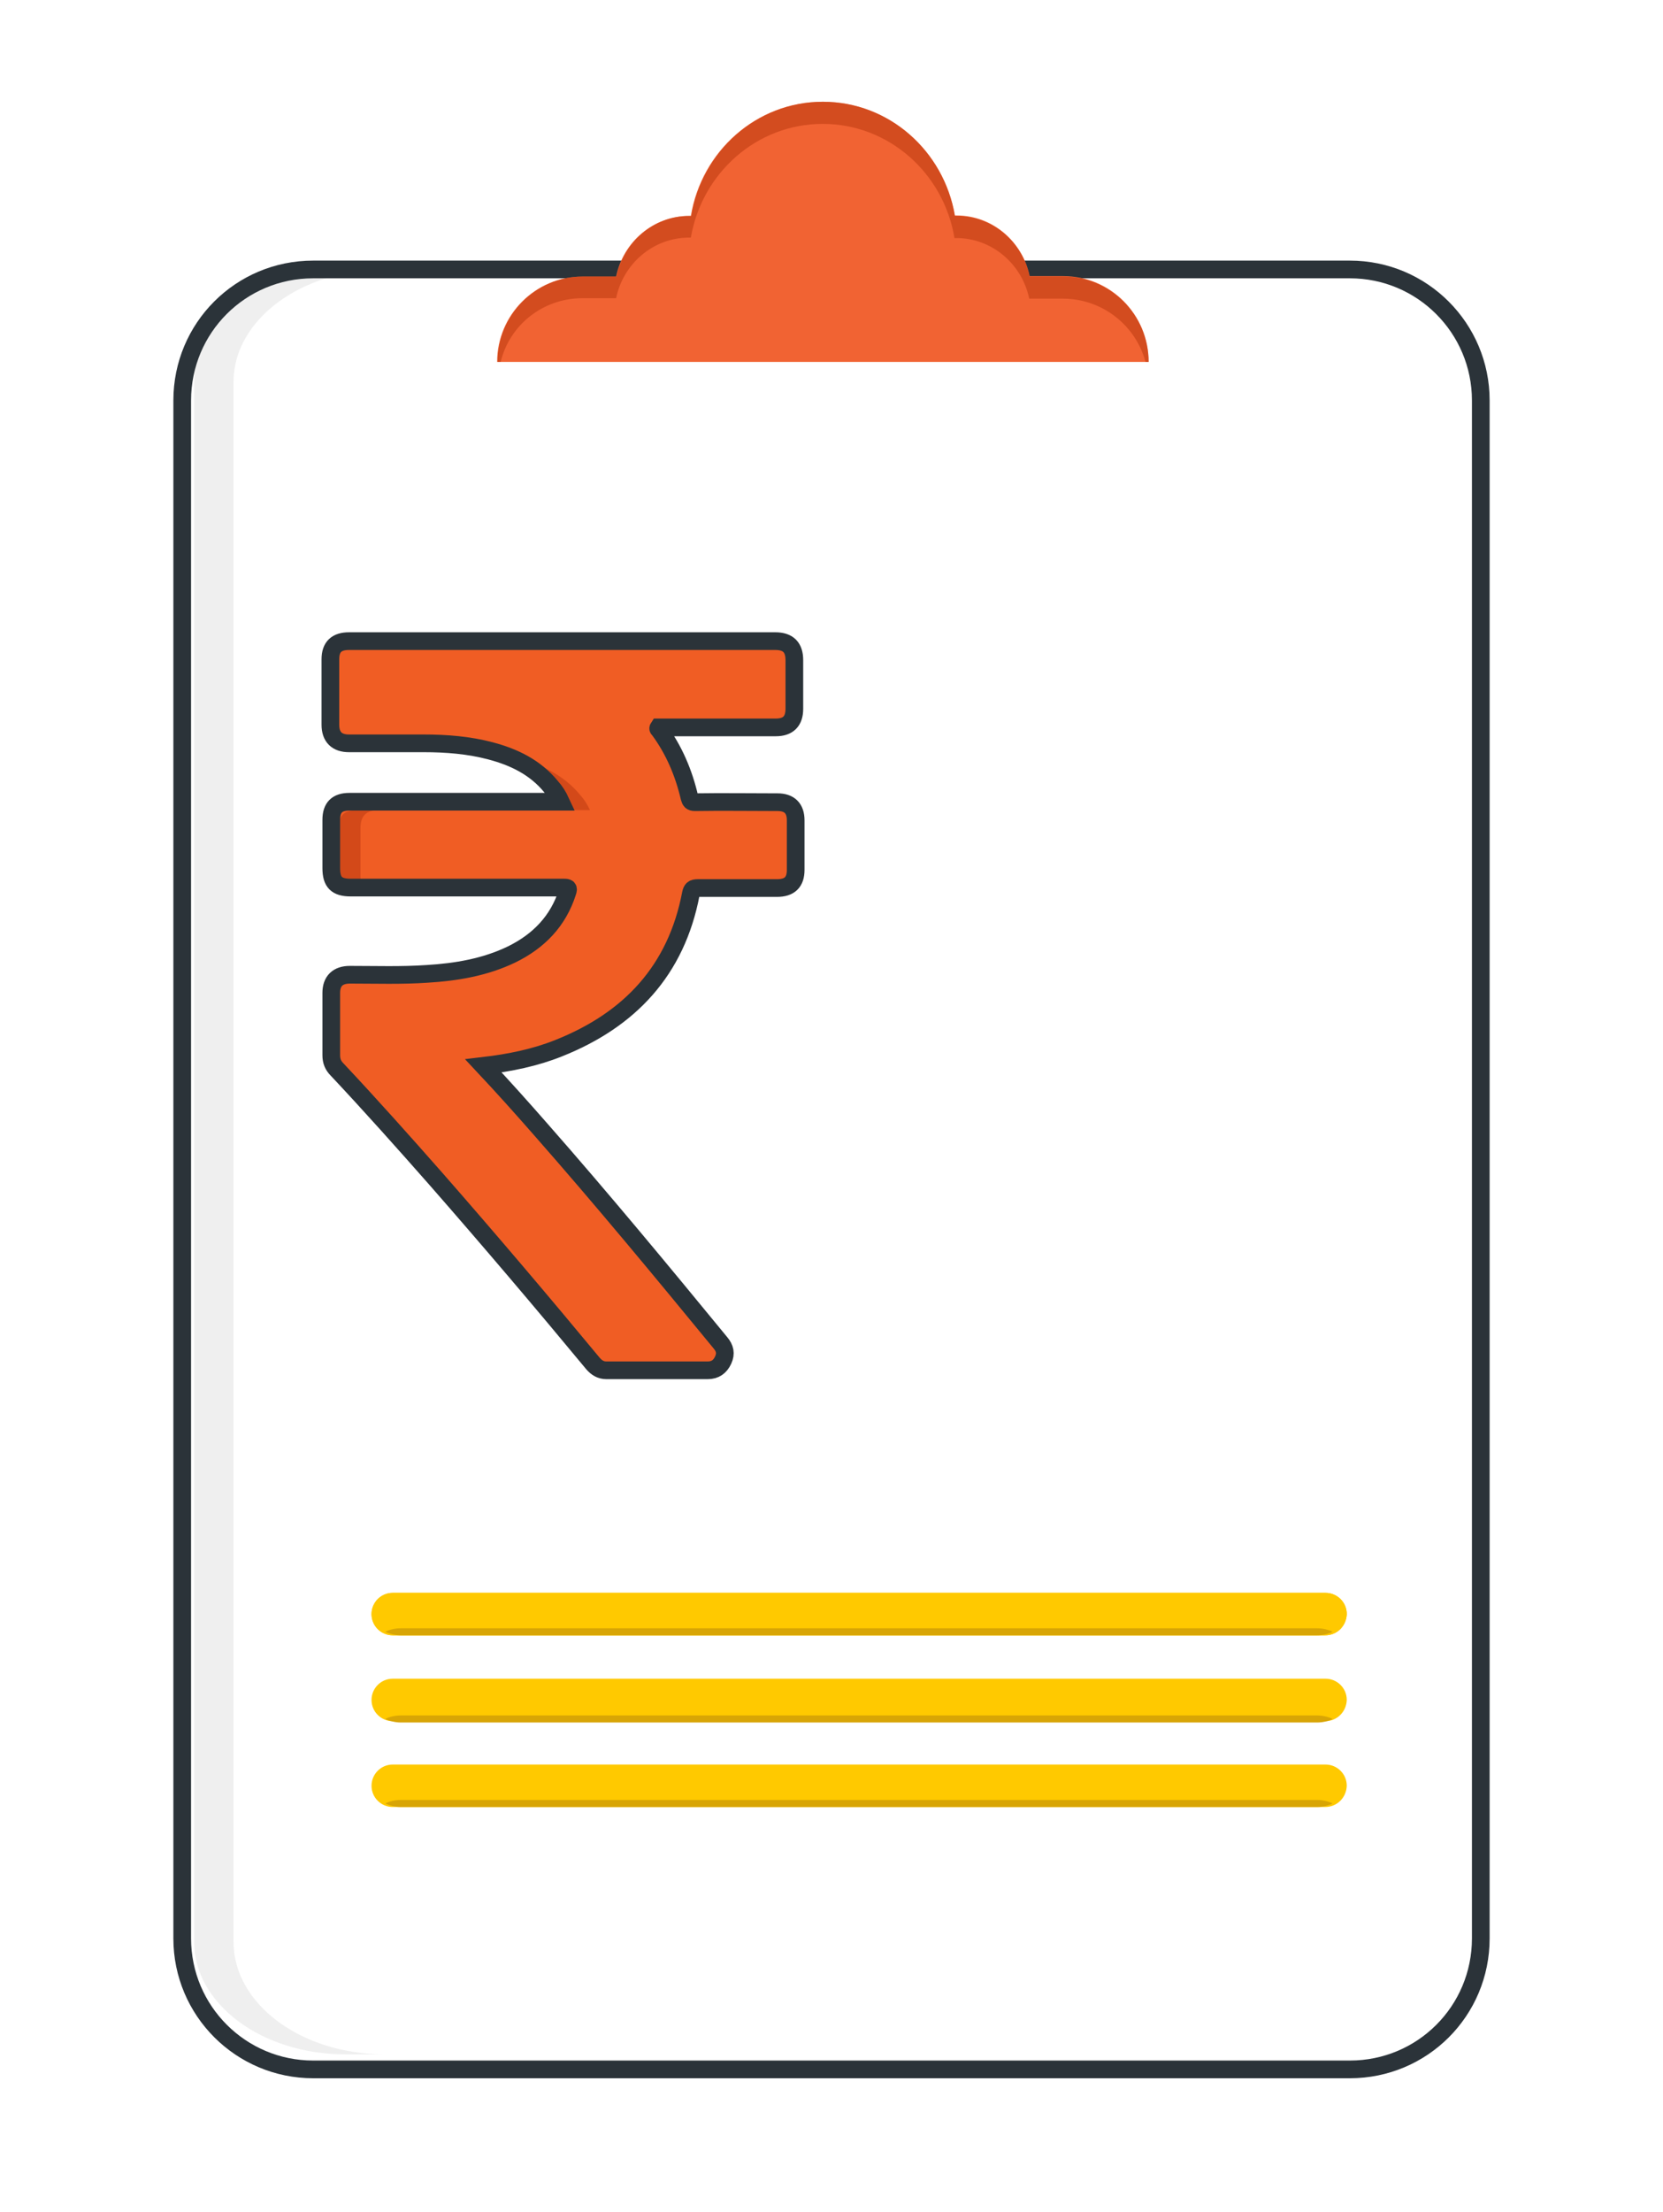 <?xml version="1.0" encoding="utf-8"?>
<!-- Generator: Adobe Illustrator 26.0.1, SVG Export Plug-In . SVG Version: 6.00 Build 0)  -->
<svg version="1.1" id="Layer_1" xmlns="http://www.w3.org/2000/svg" xmlns:xlink="http://www.w3.org/1999/xlink" x="0px" y="0px"
	 width="376px" height="500px" viewBox="0 0 376 500" style="enable-background:new 0 0 376 500;" xml:space="preserve">
<style type="text/css">
	.st0{fill:#FFC900;}
	.st1{fill:#D8A505;}
	.st2{opacity:0.6;fill:#E5E5E5;enable-background:new    ;}
	.st3{fill:none;stroke:#2B3339;stroke-width:4;stroke-miterlimit:10;}
	.st4{fill:#F16333;}
	.st5{opacity:0.6;fill:#BF3C13;enable-background:new    ;}
	.st6{fill:#F05D24;}
</style>
<path class="st0" d="M299.6,369.6H88.8c-2.6,0-4.8-2.1-4.8-4.8l0,0c0-2.6,2.1-4.8,4.8-4.8h210.9c2.6,0,4.8,2.1,4.8,4.8l0,0
	C304.4,367.5,302.3,369.6,299.6,369.6z"/>
<path class="st0" d="M299.6,369.6H88.8c-2.6,0-4.8-2.1-4.8-4.8l0,0c0-2.6,2.1-4.8,4.8-4.8h210.9c2.6,0,4.8,2.1,4.8,4.8l0,0
	C304.4,367.5,302.3,369.6,299.6,369.6z"/>
<path class="st1" d="M297.7,369.6c1.4,0,2.6-0.3,3.6-0.8c-1-0.5-2.3-0.8-3.6-0.8h-207c-1.4,0-2.6,0.3-3.6,0.8
	c1.1,0.5,2.3,0.8,3.6,0.8H297.7z"/>
<path class="st0" d="M299.6,389H88.8c-2.6,0-4.8-2.1-4.8-4.8l0,0c0-2.6,2.1-4.8,4.8-4.8h210.9c2.6,0,4.8,2.1,4.8,4.8l0,0
	C304.4,386.9,302.3,389,299.6,389z"/>
<path class="st0" d="M299.6,408.4H88.8c-2.6,0-4.8-2.1-4.8-4.8l0,0c0-2.6,2.1-4.8,4.8-4.8h210.9c2.6,0,4.8,2.1,4.8,4.8l0,0
	C304.4,406.3,302.3,408.4,299.6,408.4z"/>
<path class="st1" d="M297.7,389.3c1.4,0,2.6-0.3,3.6-0.8c-1-0.5-2.3-0.8-3.6-0.8h-207c-1.4,0-2.6,0.3-3.6,0.8
	c1.1,0.5,2.3,0.8,3.6,0.8H297.7z"/>
<path class="st1" d="M297.7,408.4c1.4,0,2.6-0.3,3.6-0.8c-1-0.5-2.3-0.8-3.6-0.8h-207c-1.4,0-2.6,0.3-3.6,0.8
	c1.1,0.5,2.3,0.8,3.6,0.8H297.7z"/>
<path class="st2" d="M52.8,438.9V86.3c0-14,15.3-25.4,34.2-25.4h-8.9c-18.9,0-34.2,11.4-34.2,25.4v352.6c0,14,15.3,25.4,34.2,25.4
	H87C68.1,464.3,52.8,452.9,52.8,438.9z"/>
<path class="st3" d="M70.8,60.9h234.4c16.4,0,29.6,13.3,29.6,29.6v347.6c0,16.4-13.2,29.6-29.6,29.6H70.8
	c-16.3,0-29.6-13.2-29.6-29.6V90.5C41.2,74.1,54.4,60.9,70.8,60.9z"/>
<path class="st4" d="M240.4,62.4h-7.6c-1.6-7.8-8.4-13.7-16.5-13.7c-0.1,0-0.3,0-0.4,0C213.4,34.1,201,23,186,23
	c-15,0-27.4,11.2-29.8,25.8c-0.1,0-0.3,0-0.4,0c-8.1,0-14.9,5.9-16.5,13.7h-7.6c-10.7,0-19.3,8.7-19.3,19.3h36.5h14h10.5h25.3h10.5
	h14h36.5C259.7,71.1,251.1,62.4,240.4,62.4z"/>
<path class="st5" d="M131.7,67.4h7.6c1.6-7.8,8.4-13.7,16.5-13.7c0.1,0,0.3,0,0.4,0C158.7,39.1,171.1,28,186,28
	c15,0,27.4,11.2,29.8,25.8c0.1,0,0.3,0,0.4,0c8.1,0,14.9,5.9,16.5,13.7h7.6c9,0,16.5,6.1,18.7,14.3h0.7c0-10.7-8.7-19.3-19.3-19.3
	h-7.6c-1.6-7.8-8.4-13.7-16.5-13.7c-0.1,0-0.3,0-0.4,0C213.4,34.1,201,23,186.1,23c-15,0-27.4,11.2-29.8,25.8c-0.1,0-0.3,0-0.4,0
	c-8.1,0-14.9,5.9-16.5,13.7h-7.6c-10.7,0-19.3,8.7-19.3,19.3h0.7C115.2,73.5,122.7,67.4,131.7,67.4z"/>
<path class="st6" d="M101.7,220.2c6.6-0.4,13.1-1.5,19.1-4.4c6.1-3,10.5-7.5,12.6-14.1c0.3-0.9,0.1-1-0.8-1c-1.6,0-3.3,0-4.9,0
	c0.8,0,1,0.2,0.7,1c-2.1,6.6-6.5,11.1-12.6,14.1c-6,3-12.5,4.1-19.1,4.4c-2.2,0.1-4.4,0.2-6.5,0.2C94,220.4,97.9,220.4,101.7,220.2z
	"/>
<path class="st6" d="M79.9,163.9c0-4.9,0-9.9,0-14.8c0-2.8,1.4-4.1,4.2-4.1c30.5,0,60.9,0,91.4,0l0,0c-32.1,0-64.3,0-96.4,0
	c-2.8,0-4.2,1.4-4.2,4.1c0,4.9,0,9.9,0,14.8c0,2.7,1.5,4.2,4.2,4.2c1.6,0,3.3,0,4.9,0C81.4,168,79.9,166.6,79.9,163.9z"/>
<path class="st6" d="M139.1,308.2c-11.6-14-23.4-27.9-35.4-41.6c-7.4-8.4-14.8-16.7-22.5-24.9c-0.9-0.9-1.3-1.9-1.3-3.2
	c0-4.7,0-9.4,0-14.1c0-2.7,1.5-4.1,4.1-4.1c-1.6,0-3.3,0-4.9,0c-2.7,0-4.2,1.4-4.2,4.1c0,4.7,0,9.4,0,14.1c0,1.3,0.4,2.3,1.3,3.2
	c7.7,8.1,15.1,16.5,22.5,24.9c12,13.7,23.8,27.6,35.4,41.6c0.8,1,1.8,1.5,3,1.5c1.7,0,3.3,0,5,0
	C140.9,309.8,139.9,309.2,139.1,308.2z"/>
<path class="st6" d="M170.8,181.3c-2.9,0-5.8,0-8.7,0c0.1,0,0.1,0,0.1,0C165.1,181.3,168,181.3,170.8,181.3z"/>
<path class="st6" d="M162.5,200.7c2.8,0,5.6,0,8.4,0c-2.7,0-5.4,0-8,0C162.8,200.6,162.7,200.7,162.5,200.7z"/>
<path class="st6" d="M84.1,168C84.1,168,84.1,168,84.1,168c1.8,0,3.4,0,5.1,0C87.5,168,85.8,168,84.1,168z"/>
<path class="st6" d="M84.4,200.7C84.4,200.7,84.4,200.7,84.4,200.7c14.5,0,28.9,0,43.3,0c0,0-0.1,0-0.1,0
	C113.2,200.7,98.8,200.7,84.4,200.7z"/>
<path class="st6" d="M90.2,220.4c-2,0-4,0-6,0c0,0,0,0-0.1,0C86.1,220.4,88.1,220.4,90.2,220.4z"/>
<path class="st6" d="M109.3,240.9c4.5,4.8,8.8,9.6,13,14.4c13.9,15.8,27.3,32,40.6,48.2c1,1.2,1.3,2.4,0.6,3.9
	c-0.7,1.5-1.8,2.3-3.5,2.3c-7.6,0-15.2,0-22.9,0c-1.3,0-2.2-0.6-3-1.5c-11.6-14-23.4-27.9-35.4-41.6c-7.4-8.4-14.8-16.7-22.5-24.9
	c-0.9-0.9-1.3-1.9-1.3-3.2c0-4.7,0-9.4,0-14.1c0-2.7,1.5-4.1,4.2-4.1c5.9,0,11.7,0.2,17.5-0.2c6.6-0.4,13.1-1.5,19.1-4.4
	c6.1-3,10.5-7.5,12.6-14.1c0.3-0.9,0.1-1-0.8-1c-16.1,0-32.1,0-48.2,0c-3.2,0-4.4-1.2-4.4-4.4c0-3.6,0-7.3,0-10.9
	c0-2.8,1.3-4.1,4.1-4.1c15.6,0,31.1,0,46.6,0c0.4,0,0.7,0,1.2,0c-0.6-1.3-1.3-2.4-2.2-3.4c-3.6-4.4-8.4-6.7-13.7-8.1
	c-4.9-1.3-10-1.7-15.1-1.7c-5.6,0-11.2,0-16.9,0c-2.7,0-4.2-1.4-4.2-4.2c0-4.9,0-9.9,0-14.8c0-2.8,1.4-4.1,4.2-4.1
	c32.1,0,64.3,0,96.4,0c2.9,0,4.3,1.4,4.3,4.3c0,3.7,0,7.3,0,11c0,2.8-1.4,4.2-4.2,4.2c-8.5,0-16.9,0-25.4,0c-0.4,0-0.7,0-1.1,0
	c-0.2,0.3,0,0.4,0.1,0.5c3.4,4.6,5.6,9.8,6.9,15.4c0.2,0.7,0.4,1,1.2,1c6.2-0.1,12.4,0,18.7,0c2.7,0,4.1,1.4,4.1,4.1
	c0,3.7,0,7.5,0,11.2c0,2.8-1.4,4.1-4.2,4.1c-6,0-11.9,0-17.9,0c-1.1,0-1.4,0.3-1.6,1.3c-3.3,17.3-13.8,28.5-29.9,34.9
	C121.1,239,115.3,240.2,109.3,240.9z"/>
<path class="st5" d="M81.5,198.1c0-3.6,0-7.3,0-10.9c0-2.8,1.3-4.1,4.1-4.1c15.6,0,31.1,0,46.6,0c0.4,0,0.7,0,1.2,0
	c-0.6-1.3-1.3-2.4-2.2-3.4c-3.6-4.4-8.4-6.7-13.7-8.1c-4.9-1.3-10-1.7-15.1-1.7c-3.9,0-7.9,0-11.8,0c2.3,0,4.6,0,6.8,0
	c5.1,0,10.1,0.4,15.1,1.7c5.3,1.4,10.1,3.7,13.7,8.1c0.8,1,1.6,2.1,2.2,3.4c-0.5,0-0.8,0-1.2,0c-15.6,0-31.1,0-46.6,0
	c-2.8,0-4.1,1.3-4.1,4.1c0,3.6,0,7.3,0,10.9c0,3.2,1.2,4.4,4.4,4.4c1.6,0,3.3,0,5,0C82.7,202.5,81.5,201.3,81.5,198.1z"/>
<path class="st3" d="M109.3,240.9c4.5,4.8,8.8,9.6,13,14.4c13.9,15.8,27.3,32,40.6,48.2c1,1.2,1.3,2.4,0.6,3.9
	c-0.7,1.5-1.8,2.3-3.5,2.3c-7.6,0-15.2,0-22.9,0c-1.3,0-2.2-0.6-3-1.5c-11.6-14-23.4-27.9-35.4-41.6c-7.4-8.4-14.8-16.7-22.5-24.9
	c-0.9-0.9-1.3-1.9-1.3-3.2c0-4.7,0-9.4,0-14.1c0-2.7,1.5-4.1,4.2-4.1c5.9,0,11.7,0.2,17.5-0.2c6.6-0.4,13.1-1.5,19.1-4.4
	c6.1-3,10.5-7.5,12.6-14.1c0.3-0.9,0.1-1-0.8-1c-16.1,0-32.1,0-48.2,0c-3.2,0-4.4-1.2-4.4-4.4c0-3.6,0-7.3,0-10.9
	c0-2.8,1.3-4.1,4.1-4.1c15.6,0,31.1,0,46.6,0c0.4,0,0.7,0,1.2,0c-0.6-1.3-1.3-2.4-2.2-3.4c-3.6-4.4-8.4-6.7-13.7-8.1
	c-4.9-1.3-10-1.7-15.1-1.7c-5.6,0-11.2,0-16.9,0c-2.7,0-4.2-1.4-4.2-4.2c0-4.9,0-9.9,0-14.8c0-2.8,1.4-4.1,4.2-4.1
	c32.1,0,64.3,0,96.4,0c2.9,0,4.3,1.4,4.3,4.3c0,3.7,0,7.3,0,11c0,2.8-1.4,4.2-4.2,4.2c-8.5,0-16.9,0-25.4,0c-0.4,0-0.7,0-1.1,0
	c-0.2,0.3,0,0.4,0.1,0.5c3.4,4.6,5.6,9.8,6.9,15.4c0.2,0.7,0.4,1,1.2,1c6.2-0.1,12.4,0,18.7,0c2.7,0,4.1,1.4,4.1,4.1
	c0,3.7,0,7.5,0,11.2c0,2.8-1.4,4.1-4.2,4.1c-6,0-11.9,0-17.9,0c-1.1,0-1.4,0.3-1.6,1.3c-3.3,17.3-13.8,28.5-29.9,34.9
	C121.1,239,115.3,240.2,109.3,240.9z"/>
</svg>

